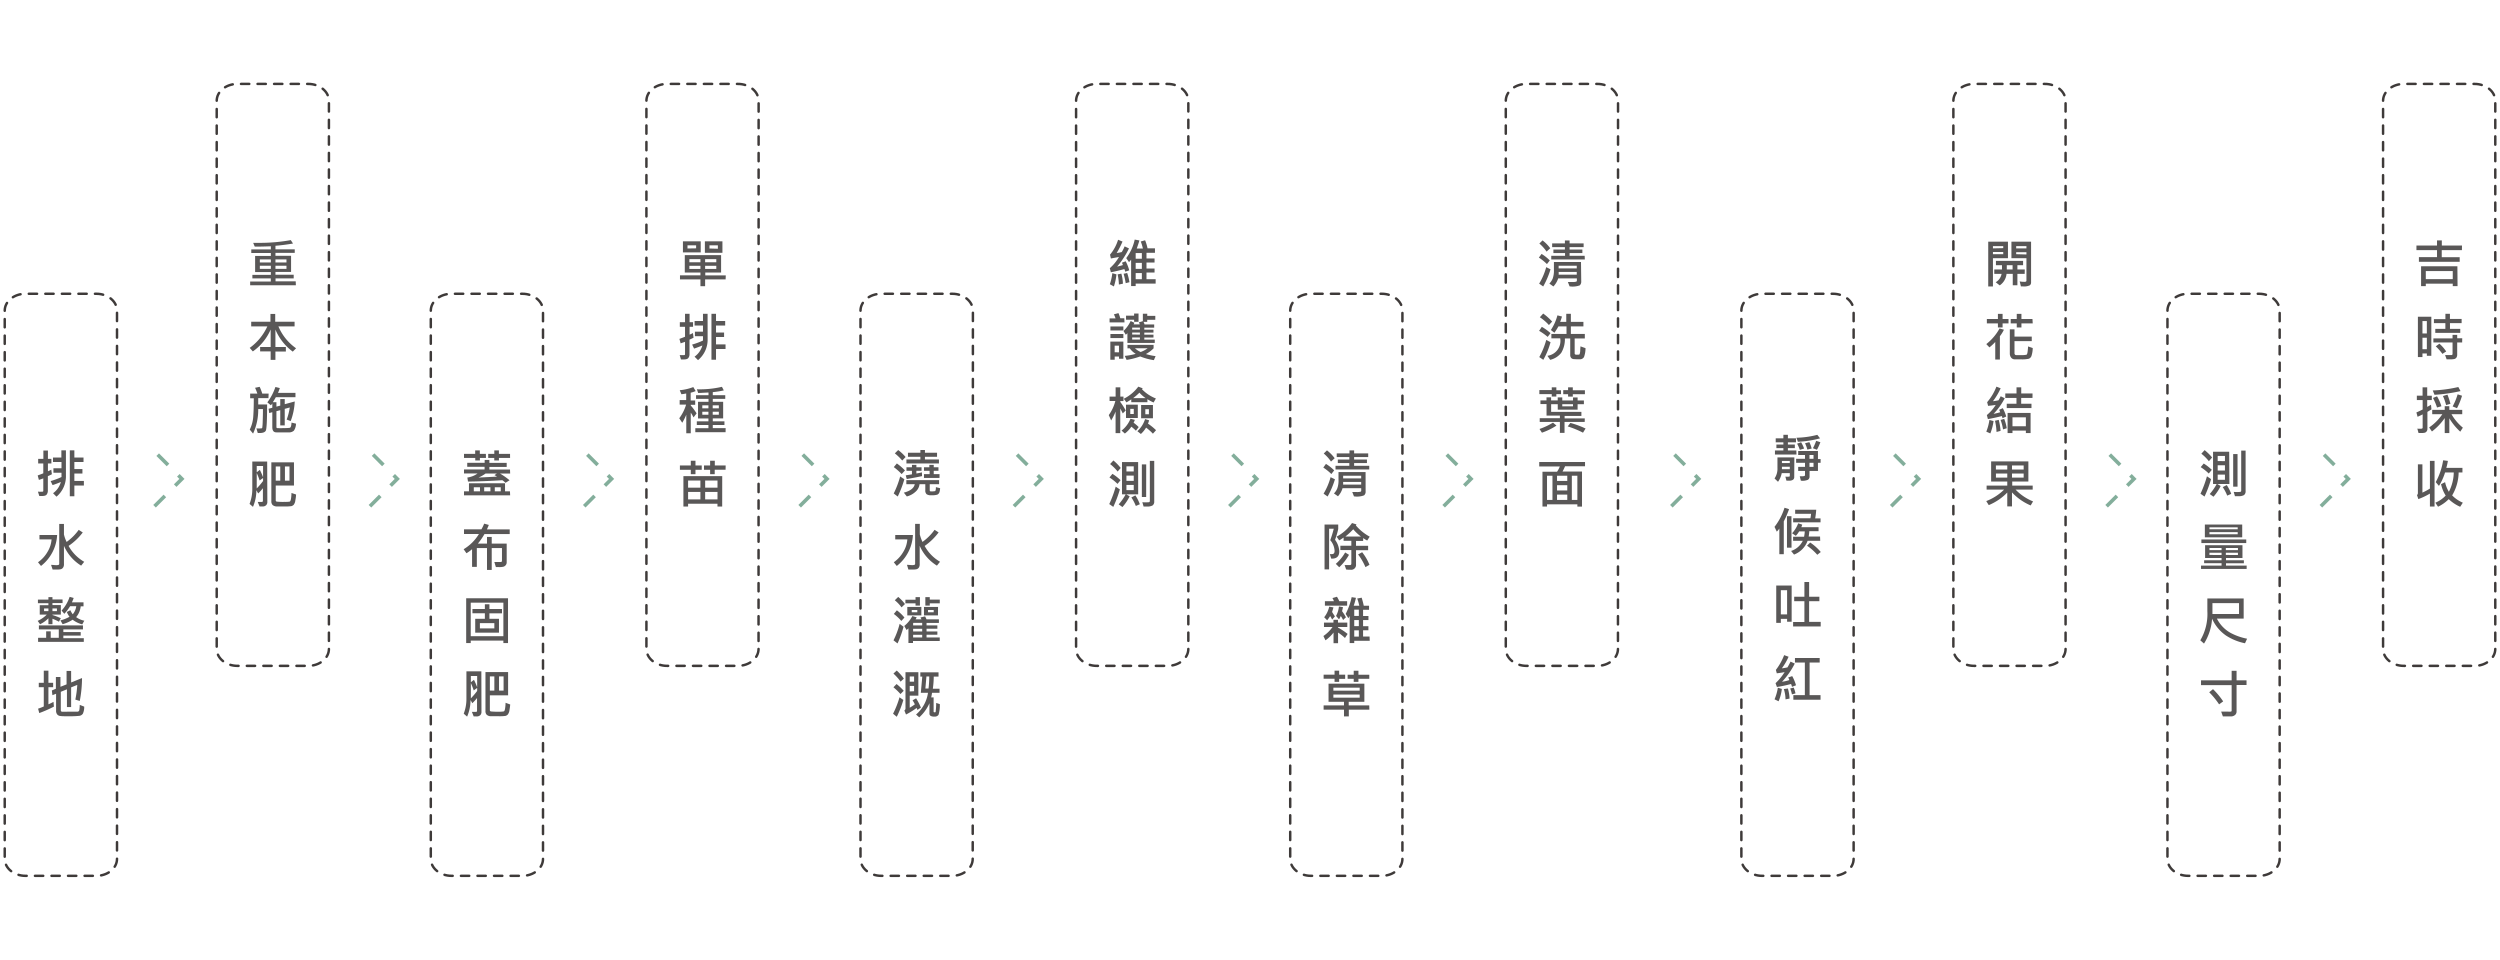 <svg xmlns="http://www.w3.org/2000/svg" viewBox="0 0 619.61 237.83"><g style="isolation:isolate"><g id="圖層_1" data-name="圖層 1"><path d="M459.41,212.87c0,2.32-2.3,4.2-5.13,4.2H436.72c-2.83,0-5.13-1.88-5.13-4.2V77c0-2.31,2.3-4.19,5.13-4.19h17.56c2.83,0,5.13,1.88,5.13,4.19Z" style="fill:none;stroke:#3e3a39;stroke-linecap:round;stroke-linejoin:round;stroke-width:0.614px;stroke-dasharray:2.05,2.05"/><path d="M444.69,118.21a.81.81,0,0,1-.3.69,1.62,1.62,0,0,1-.95.23l-.68,0-.27-1a5.36,5.36,0,0,0,.92,0,.19.19,0,0,0,.18-.21v-.66h-2a5.35,5.35,0,0,1-.92,2.15l-.86-.83a4.23,4.23,0,0,0,.72-2.62v-2.6h4.19Zm.56-5.56h-5.34v-1H442v-.58h-1.73v-.89H442v-.55H440.1v-1H442v-.86h1.12v.86h2v1h-2v.55h1.72v.89h-1.72v.58h2.09Zm-1.66,2.12v-.53h-1.95v.53Zm0,1.51v-.61h-1.95v.61Zm7.64-1.57h-.66v2h-2.08v1.36a.94.94,0,0,1-.39.83,3.32,3.32,0,0,1-1.77.23l-.27-1.09a4,4,0,0,0,.49,0,2.2,2.2,0,0,0,.64-.06.26.26,0,0,0,.17-.27v-1h-1.69v-1h1.69v-1h-2.2v-1h2.2v-.94h-1.69v-1h4.9v2h.66Zm-.14-6.07a25.38,25.38,0,0,1-5.49.85l-.37-1a22,22,0,0,0,5.18-.72Zm-3.95,2.53-1.07.32a8.36,8.36,0,0,0-.67-1.53l1-.35A10.39,10.39,0,0,1,447.14,111.17Zm1.88,0-1.08.26a8.74,8.74,0,0,0-.57-1.57l1.07-.28A7.63,7.63,0,0,1,449,111.14Zm.45,2.54v-.94h-1v.94Zm0,2v-1h-1v1Zm1.7-6.11a14,14,0,0,1-.85,1.87l-1-.38a11.22,11.22,0,0,0,.8-1.83Z" style="fill:#595757"/><path d="M443.41,126.2c-.27.72-.55,1.42-.85,2.1l-.46.92v8.13H441V131a7.74,7.74,0,0,1-.63.77l-.57-1.19a14.88,14.88,0,0,0,2.48-4.74Zm.61,9.53h-1.13v-7.8H444Zm7.11-1.7H448a5.72,5.72,0,0,1-3.36,3.42l-.73-.9a4.9,4.9,0,0,0,2.9-2.52h-2.4v-1h2.72a8.71,8.71,0,0,0,.17-1.32H445.9a5.36,5.36,0,0,1-.82,1.09l-.92-.63a7.59,7.59,0,0,0,1.51-2.47l1,.32a3.14,3.14,0,0,1-.23.64h4.28v1h-2.3c0,.32-.07.76-.15,1.32h2.82Zm.08-4.58h-6.79v-1h4.28a8,8,0,0,0,.16-1.11h-3.94v-1h5.22a18.7,18.7,0,0,1-.26,2.14h1.33Zm.06,7.36-.87.69a13.31,13.31,0,0,0-2.54-2.25l.78-.79A12.41,12.41,0,0,1,451.27,136.81Z" style="fill:#595757"/><path d="M444.05,154.1h-1.13v-.72h-1.55v1h-1.14v-9.26h3.82Zm-1.13-1.83v-6h-1.55v6Zm8.33,3h-6.84v-1.11h2.8V149h-2.53v-1.1h2.53v-3.66h1.17v3.66h2.54V149h-2.54v5.12h2.87Z" style="fill:#595757"/><path d="M441.62,170.75a10.72,10.72,0,0,1-.81,3.06l-1-.49a11.87,11.87,0,0,0,.82-2.88Zm3.51-.91-1,.39a3.28,3.28,0,0,0-.23-.71,29.52,29.52,0,0,1-3.5.74l-.34-.94a13.53,13.53,0,0,0,2.25-2.75c-.45.1-1.1.21-1.94.31l-.23-.85a14.37,14.37,0,0,0,2.05-3.66l1.1.4a14.51,14.51,0,0,1-1.67,2.87,13.42,13.42,0,0,0,1.39-.23,15.1,15.1,0,0,0,.76-1.43l1.05.48a18.51,18.51,0,0,1-3.16,4.51,9.44,9.44,0,0,0,1.82-.42,3.32,3.32,0,0,0-.29-.64l1-.34A10.79,10.79,0,0,1,445.13,169.84Zm-1.6,3.3-1,.19a8.75,8.75,0,0,0-.42-2.55l1-.14A9.8,9.8,0,0,1,443.53,173.14Zm1.46-1.28-.87.24a8.51,8.51,0,0,0-.43-1.46l.86-.23A6.63,6.63,0,0,1,445,171.86Zm6.22,1.56h-6.74v-1.13h2.85v-8.08h-2.45v-1.13H451v1.13H448.5v8.08h2.71Z" style="fill:#595757"/><path d="M511.94,160.84c0,2.31-2.29,4.19-5.13,4.19H489.26c-2.83,0-5.13-1.88-5.13-4.19V25c0-2.32,2.3-4.2,5.13-4.2h17.55c2.84,0,5.13,1.88,5.13,4.2Z" style="fill:none;stroke:#3e3a39;stroke-linecap:round;stroke-linejoin:round;stroke-width:0.614px;stroke-dasharray:2.05,2.05"/><path d="M497.66,64h-3.72V71h-1.17V59.89h4.89Zm-1.17-2.5V61h-2.55v.56Zm0,1.51v-.56h-2.55V63Zm5.32,4.86H500V70.7h-1.15V67.88h-1.54a3.92,3.92,0,0,1-1.69,2.85l-1-.78a3,3,0,0,0,1.46-2.07h-1.81V66.79h1.91V65.73h-1.5V64.65h6.73v1.08H500v1.06h1.83Zm-3-1.09V65.73h-1.44v1.06ZM503.39,70a.88.88,0,0,1-.31.71,3.29,3.29,0,0,1-1.74.27l-.47,0-.3-1.24a5.11,5.11,0,0,0,1.12.11.89.89,0,0,0,.45-.07.3.3,0,0,0,.1-.26V64h-3.72V59.89h4.87Zm-1.15-8.44V61H499.7v.56Zm0,1.51v-.56H499.7V63Z" style="fill:#595757"/><path d="M496.66,81.72a8.89,8.89,0,0,1-1,1.61v5.78h-1.15V84.76a14,14,0,0,1-1.44,1.34l-.78-.82a12.63,12.63,0,0,0,3.29-3.87Zm1.14-1.56h-1.47v1h-1.16v-1h-2.74v-1.1h2.74V77.79h1.16v1.27h1.47Zm6,6.1a6.81,6.81,0,0,1-.3,1.92,1.18,1.18,0,0,1-.66.73,7.5,7.5,0,0,1-1.94.15l-1.6,0a1.09,1.09,0,0,1-.86-.44,1.62,1.62,0,0,1-.32-1v-6h1.16v1.8h4.28v1.13h-4.28v3.08a.48.48,0,0,0,.1.23.36.36,0,0,0,.28.15c.12,0,.48,0,1.09,0a6.22,6.22,0,0,0,1.49-.09c.14-.06.24-.33.3-.83s.09-.9.11-1.23Zm0-6.1H501v1h-1.16v-1h-1.5v-1.1h1.5V77.79H501v1.27h2.73Z" style="fill:#595757"/><path d="M494.09,104.36a12.88,12.88,0,0,1-.8,3.06l-1-.44a12.33,12.33,0,0,0,.77-2.9Zm3.14-1.13-.93.42c0-.16-.09-.33-.16-.53q-1.67.43-3.45.75l-.26-1a10.4,10.4,0,0,0,2.2-2.52c-.65.11-1.28.18-1.89.24l-.24-.91a13.21,13.21,0,0,0,2.3-3.85l1.05.4a15.93,15.93,0,0,1-1.91,3.21,11.6,11.6,0,0,0,1.38-.23,10.19,10.19,0,0,0,.54-1l1,.49a15.9,15.9,0,0,1-2.77,3.87,15.48,15.48,0,0,0,1.65-.4,4.47,4.47,0,0,0-.27-.6l.91-.41A10.2,10.2,0,0,1,497.23,103.23Zm-1.4,3.56-1,.27a15.92,15.92,0,0,0-.38-2.78l.92-.22A14.88,14.88,0,0,1,495.83,106.79Zm1.53-.65-.92.28a11.55,11.55,0,0,0-.61-2.34l.9-.27A10.64,10.64,0,0,1,497.36,106.14Zm6.38-7.51h-2.8v1.43h2.55v1.07h-6.13v-1.07h2.41V98.63H497V97.52h2.78V96h1.17v1.51h2.8Zm-.47,8.71H502.1v-.61h-3.32v.61h-1.21v-5h5.7Zm-1.17-1.69v-2.22h-3.32v2.22Z" style="fill:#595757"/><path d="M503.88,124.27l-.59,1a13.63,13.63,0,0,1-4.63-3.23v3.46h-1.17v-3.43a13.57,13.57,0,0,1-4.59,3.12l-.62-1a12.82,12.82,0,0,0,4.42-2.84h-4.33v-1h5.12v-1h-4v-5h9.23v5h-4v1h5.07v1h-4.24A12.43,12.43,0,0,0,503.88,124.27Zm-6.39-7.9v-1h-2.82v1Zm0,2v-1h-2.81v1Zm4.06-2v-1h-2.89v1Zm0,2v-1h-2.89v1Z" style="fill:#595757"/><path d="M565,212.87c0,2.32-2.29,4.2-5.12,4.2H542.32c-2.83,0-5.13-1.88-5.13-4.2V77c0-2.31,2.3-4.19,5.13-4.19h17.56c2.83,0,5.12,1.88,5.12,4.19Z" style="fill:none;stroke:#3e3a39;stroke-linecap:round;stroke-linejoin:round;stroke-width:0.614px;stroke-dasharray:2.05,2.05"/><path d="M548,118.74a28.27,28.27,0,0,1-1.62,4.33l-1-.7a28.3,28.3,0,0,0,1.6-4.32Zm.17-2.28-.74.9a12,12,0,0,0-2-1.58l.75-.9A12.39,12.39,0,0,1,548.2,116.46Zm.07-3.06-.78.91a11,11,0,0,0-1.87-1.86l.81-.89A12.28,12.28,0,0,1,548.27,113.4Zm4.31,6.56h-3l.83.5a11.92,11.92,0,0,1-1.78,2.65l-.93-.67a12.42,12.42,0,0,0,1.72-2.48h-.9v-8h4Zm-1.11-5.67V113h-1.8v1.27Zm0,2.33v-1.31h-1.8v1.31Zm0,2.29v-1.29h-1.8v1.29ZM553,122.4l-1,.44a10.66,10.66,0,0,0-1.11-2.11l1-.51A10.73,10.73,0,0,1,553,122.4Zm1.56-1.79h-1.08v-8.07h1.08Zm2,1.1a1.16,1.16,0,0,1-.41,1,2.71,2.71,0,0,1-1.4.27l-.83,0-.31-1.07a8.73,8.73,0,0,0,1.65,0,.31.31,0,0,0,.21-.34v-9.89h1.09Z" style="fill:#595757"/><path d="M556.82,141H545.51v-.82h5.09v-.59h-4.32v-.73h4.32v-.56h-4.08v-3.17h9.26v3.17H551.7v.56h4.43v.75H551.7v.57h5.12Zm-.1-6.4H545.6v-.9h11.12Zm-1-1.42h-9.26V130h9.26Zm-1.12-2v-.48h-7v.48Zm0,1.23v-.53h-7v.53Zm-4,3.94v-.53h-3v.53Zm0,1.21V137h-3l0,.54Zm4.06-1.21v-.53h-3v.53Zm0,1.21V137h-3v.54Z" style="fill:#595757"/><path d="M556.93,158.3l-.52,1.13a13.65,13.65,0,0,1-4.7-1.91,10,10,0,0,1-3.46-4.19,13.19,13.19,0,0,1-2,6.18l-.92-.81a12.84,12.84,0,0,0,1.75-7.23v-3.15h9v5h-6.63a8.36,8.36,0,0,0,3.32,3.5A14.35,14.35,0,0,0,556.93,158.3Zm-2-6.12v-2.69h-6.59v2.69Z" style="fill:#595757"/><path d="M556.79,169.77h-2.47v6.57a1.1,1.1,0,0,1-.4.88,1.57,1.57,0,0,1-1.08.34c-.89,0-1.52,0-1.91,0l-.43-1.2c.68,0,1.21,0,1.59,0a4.33,4.33,0,0,0,.86,0,.26.26,0,0,0,.15-.27v-6.29h-7.59v-1.18h7.59v-2.36h1.22v2.36h2.47Zm-5.8,4.07-1,.73a19.92,19.92,0,0,0-2.45-3l.94-.77A18.26,18.26,0,0,1,551,173.84Z" style="fill:#595757"/><polyline points="468.72 125.47 475.51 118.69 467.97 111.15" style="fill:none;stroke:#83ae9b;stroke-miterlimit:10;stroke-width:0.904px;stroke-dasharray:3.618;mix-blend-mode:multiply"/><path d="M618.44,160.84c0,2.31-2.3,4.19-5.13,4.19H595.76c-2.84,0-5.13-1.88-5.13-4.19V25c0-2.32,2.29-4.2,5.13-4.2h17.55c2.83,0,5.13,1.88,5.13,4.2Z" style="fill:none;stroke:#3e3a39;stroke-linecap:round;stroke-linejoin:round;stroke-width:0.614px;stroke-dasharray:2.05,2.05"/><path d="M610.17,62h-5v1.75h4.45v1.13H599.51V63.73H604V62H598.9V60.85H604V59.58h1.19v1.27h5Zm-1.08,8.91H607.9v-.61h-6.68v.61h-1.17V66h9Zm-1.19-1.72v-2h-6.68v2Z" style="fill:#595757"/><path d="M602.59,88.19h-1.11V87.6h-1.09v.9h-1.13v-10h3.33Zm-1.11-5.54V79.57h-1.09v3.08Zm0,3.89V83.7h-1.09v2.84Zm8.75-1.67H609v3a1.34,1.34,0,0,1-.19.75.91.91,0,0,1-.48.35,4.74,4.74,0,0,1-1.15.09l-.8,0L606,88c.6,0,1.12,0,1.57,0,.19,0,.28-.11.28-.32V84.87h-4.75v-1h4.75V83H609v.84h1.25Zm-.13-4.78h-2.89V81.5h2.55v1h-6.19v-1h2.5V80.09h-2.84v-1h2.85V77.78h1.12v1.27h2.9Zm-3.81,7-.95.62a12.79,12.79,0,0,0-1.65-1.87l.9-.66A9.45,9.45,0,0,1,606.29,87.13Z" style="fill:#595757"/><path d="M602.71,99.16h-1.14v1.68a9.25,9.25,0,0,0,.94-.54l.11,1.17c-.18.11-.53.32-1,.61v4.15a1.06,1.06,0,0,1-.19.68.94.94,0,0,1-.44.33,4,4,0,0,1-1,.08l-.57,0-.3-1.09a4.85,4.85,0,0,0,1.15,0,.29.29,0,0,0,.17-.28v-3.25q-.39.21-1.26.6l-.29-1.08c.49-.21,1-.45,1.55-.73V99.16H599V98.07h1.42V96h1.15v2.08h1.14Zm7.7,6.83-.65,1a14.47,14.47,0,0,1-2.71-3.32v3.66h-1.14v-3.72a14.35,14.35,0,0,1-3.17,3.33l-.69-1a12.35,12.35,0,0,0,3.27-3.28h-2.51v-1.08h3.1v-.9h1.14v.9h3.2v1.08h-2.66A12.07,12.07,0,0,0,610.41,106Zm-.58-9.06a40.07,40.07,0,0,1-6.45.92l-.44-1.08a32.92,32.92,0,0,0,6.34-.85Zm-4.74,3.76L604,101a14.1,14.1,0,0,0-1-2.37l1-.41A11,11,0,0,1,605.09,100.69Zm2.24-.61-1.08.31a13.17,13.17,0,0,0-.78-2.24l1.12-.34A19,19,0,0,1,607.33,100.08Zm2.87-2a17.09,17.09,0,0,1-1.25,3.09l-1.08-.44a15.13,15.13,0,0,0,1.24-3Z" style="fill:#595757"/><path d="M603.39,125.54h-1.15v-3.21a17.23,17.23,0,0,1-2.87,1.37l-.33-1a.65.65,0,0,0,.22-.47v-7.14h1.12v7a14.76,14.76,0,0,0,1.86-1v-6.87h1.15Zm7-.94-.65,1a9.79,9.79,0,0,1-2.84-1.89,9.38,9.38,0,0,1-2.65,1.88l-.66-1a7.44,7.44,0,0,0,2.56-1.77A8.56,8.56,0,0,1,605,120l1-.5a7.35,7.35,0,0,0,.94,2.38,10.75,10.75,0,0,0,1.21-4.79H606a14.3,14.3,0,0,1-1.52,3.34l-.8-.94a16.54,16.54,0,0,0,1.84-5.41l1.17.15a11.78,11.78,0,0,1-.39,1.73h4v1.13h-.94a11.42,11.42,0,0,1-1.61,5.69A8.07,8.07,0,0,0,610.43,124.6Z" style="fill:#595757"/><polyline points="575.22 125.47 582.01 118.69 574.47 111.15" style="fill:none;stroke:#83ae9b;stroke-miterlimit:10;stroke-width:0.904px;stroke-dasharray:3.618;mix-blend-mode:multiply"/><polyline points="522.11 125.47 528.9 118.69 521.36 111.15" style="fill:none;stroke:#83ae9b;stroke-miterlimit:10;stroke-width:0.904px;stroke-dasharray:3.618;mix-blend-mode:multiply"/><path d="M29,212.87c0,2.32-2.29,4.2-5.12,4.2H6.3c-2.83,0-5.13-1.88-5.13-4.2V77c0-2.31,2.3-4.19,5.13-4.19H23.86C26.69,72.8,29,74.68,29,77Z" style="fill:none;stroke:#3e3a39;stroke-linecap:round;stroke-linejoin:round;stroke-width:0.614px;stroke-dasharray:2.05,2.05"/><path d="M12.86,117.54c-.35.18-.68.34-1,.47v3.63a1.62,1.62,0,0,1-.26.88c-.17.28-.57.41-1.19.41-.19,0-.41,0-.67,0l-.34-1.08a8.09,8.09,0,0,0,1.2,0c.09,0,.13-.12.13-.28v-3l-1.09.37-.3-1.1c.67-.25,1.13-.42,1.39-.53v-2.45H9.46v-1.13h1.29v-2.07h1.13v2.07h.86v1.13h-.86v1.94a7.55,7.55,0,0,0,.83-.39Zm3.48.29A6.58,6.58,0,0,1,14,123.1l-.85-.86a5,5,0,0,0,1.93-2.79,20.73,20.73,0,0,1-2.05.78l-.48-1a17.39,17.39,0,0,0,2.69-1v-1.06h-2v-1.12h2v-1.54H13.13V113.4h2.08v-1.79h1.13Zm4.45,2.5H18.43V123H17.3V111.61h1.13v1.79H20.7v1.11H18.43v1.75h2v1.1h-2v1.83h2.36Z" style="fill:#595757"/><path d="M14.16,132.6a10.39,10.39,0,0,1-4,7.67l-.74-.92a8,8,0,0,0,2.36-2.58,6.86,6.86,0,0,0,1-3.08h-3V132.6Zm6.71,6.64-.76.95a10.86,10.86,0,0,1-4.26-4.91v4.54a1.4,1.4,0,0,1-.22.86,1,1,0,0,1-.53.39,4.14,4.14,0,0,1-1,.09l-1.06,0L12.66,140c.5,0,.9.07,1.19.07a1.81,1.81,0,0,0,.69-.08.3.3,0,0,0,.14-.3v-9.84h1.17v2.62a9,9,0,0,0,.66,1.85,13.16,13.16,0,0,0,3-3l1,.65A14.8,14.8,0,0,1,17,135.3,10.23,10.23,0,0,0,20.87,139.24Z" style="fill:#595757"/><path d="M15.51,149.47H13v.5h2.08v2.36H13v.1a16.32,16.32,0,0,1,2.07.79l-.46.87a13.67,13.67,0,0,0-1.61-.74v1.35H12v-1.46a7.52,7.52,0,0,1-2.08,1.48l-.58-.84a7.61,7.61,0,0,0,2.25-1.55H9.85V150H12v-.5H9.4v-.9H12V148h1v.57h2.5Zm5.26,9.61H9.44v-1h2v-1.61h1.13v1.61h2V156H9.64V155H20.56V156H15.7v.65H20v.88H15.7v.65h5.07ZM12,151.47v-.66H10.92v.66Zm2.11,0v-.66H13v.66Zm6.79,2.36-.52.92A6.62,6.62,0,0,1,18,153.59a8.76,8.76,0,0,1-2.48,1.11l-.54-.94a8.83,8.83,0,0,0,2.25-.9,4.69,4.69,0,0,1-.67-1.18l.88-.44a4.71,4.71,0,0,0,.59,1,3.8,3.8,0,0,0,.87-2H17.38a11.84,11.84,0,0,1-1.44,1.89l-.68-.8a9.51,9.51,0,0,0,2-3.41l1,.28a8.43,8.43,0,0,1-.44,1.08H20.7v1H20a4.85,4.85,0,0,1-1.13,2.67A5.16,5.16,0,0,0,20.87,153.83Z" style="fill:#595757"/><path d="M13.36,175.13a30,30,0,0,1-3.63,1.6l-.29-1.09a13.18,13.18,0,0,0,1.41-.55v-4.78H9.61v-1.09h1.24v-3H12v3h1.17v1.09H12v4.25a12.17,12.17,0,0,0,1.26-.61Zm7.51,0a3.94,3.94,0,0,1-.33,1.75,1.27,1.27,0,0,1-1,.55,24,24,0,0,1-2.54.09c-1,0-1.61,0-2-.06a1.15,1.15,0,0,1-.81-.38,1.44,1.44,0,0,1-.29-1v-4.14l-.91.36-.14-1.17,1-.43v-2.91h1.13v2.43l1.52-.6v-3.34h1.13v2.87l2.7-1.1a30.86,30.86,0,0,1-.56,5.68l-1.1-.34a24.32,24.32,0,0,0,.48-3.64l-1.52.61v4.88H16.59v-4.4l-1.52.62v4.52c0,.25.09.38.28.41s.78,0,1.78,0,1.69,0,2,0a.5.5,0,0,0,.54-.45,8.7,8.7,0,0,0,.09-1.24Z" style="fill:#595757"/><path d="M81.52,160.84c0,2.31-2.3,4.19-5.13,4.19H58.84c-2.84,0-5.13-1.88-5.13-4.19V25c0-2.32,2.29-4.2,5.13-4.2H76.39c2.83,0,5.13,1.88,5.13,4.2Z" style="fill:none;stroke:#3e3a39;stroke-linecap:round;stroke-linejoin:round;stroke-width:0.614px;stroke-dasharray:2.05,2.05"/><path d="M73.33,70.7H62v-.93h5.12V69H62.55v-.88h4.58v-.69h-3.9v-4h3.9v-.73H62.28v-.88h4.85v-.78c-1.93.07-3.26.1-4,.07l-.38-.92,1.56,0a42.93,42.93,0,0,0,7.76-.68l.55.85c-1.69.28-3.14.46-4.35.55v.88h4.78v.88H68.27v.73h3.87v4H68.27v.69h4.52V69h-4.5v.73h5Zm-6.2-5.65v-.76H64.4v.76Zm0,1.58v-.77H64.4v.77ZM71,65.05v-.76H68.27v.76Zm0,1.58v-.77H68.27v.77Z" style="fill:#595757"/><path d="M73.38,86.32l-.82.83a13.15,13.15,0,0,1-4.3-5.46V86h2.59v1.13H68.26v2.06H67.08V87.09H64.47V86h2.61V81.67a12.78,12.78,0,0,1-4.42,5.43l-.77-.88a13.42,13.42,0,0,0,4.37-5.33h-4V79.74h4.77V77.81h1.18v1.93h4.8v1.15H69A12.6,12.6,0,0,0,73.38,86.32Z" style="fill:#595757"/><path d="M66.53,98.67H64c0,.55,0,1.08,0,1.58h2.2q0,5.81-.32,6.48c-.24.46-.89.65-2,.58l-.33-1.14a7.62,7.62,0,0,0,1.18,0A.26.26,0,0,0,65,106a13.72,13.72,0,0,0,.11-1.61q.06-1.5.06-3H64a14,14,0,0,1-1.28,6.08l-.82-1a8.39,8.39,0,0,0,.87-3.29c.09-1.22.13-2.71.13-4.48H62V97.56h1.79a14.53,14.53,0,0,0-.57-1.45l1.14-.24A13,13,0,0,1,65,97.56h1.58ZM73.36,105a3.13,3.13,0,0,1-.52,1.73,1.78,1.78,0,0,1-1.35.43h-3c-.69,0-1-.46-1-1.3v-3.7l-.77.22-.15-1.07.92-.25V100a3.94,3.94,0,0,1-.36.45l-.87-.73a13.67,13.67,0,0,0,2-3.81l1.09.27a10.22,10.22,0,0,1-.45,1.19h4.33v1.08H68.36a14.12,14.12,0,0,1-.75,1.24h.9v1.09l.95-.25V98.9h1.11v1.28l2.48-.68a15.82,15.82,0,0,1-1,4.86l-1-.37a14.5,14.5,0,0,0,.77-3l-1.25.34v4.11H69.46v-3.78l-.95.25v3.93a.25.25,0,0,0,.18.26,13.45,13.45,0,0,0,1.62,0,9.8,9.8,0,0,0,1.51-.07c.25-.05.39-.48.43-1.29Z" style="fill:#595757"/><path d="M66.26,124.49a1.12,1.12,0,0,1-.27.69,1.2,1.2,0,0,1-1,.34q-.33,0-.66,0l-.45-1.12,1,0c.18,0,.28-.1.28-.3V121a12.59,12.59,0,0,1-1.17,1.3l-.45-.8a10.38,10.38,0,0,1-.84,4.12l-.85-.73a10.21,10.21,0,0,0,.68-3.85v-6.65h3.69Zm-1.06-6.2V115.5H63.63v1.55l.77-.6A18.2,18.2,0,0,1,65.2,118.29Zm0,.92v-.74l-.85.61a15.21,15.21,0,0,0-.72-1.83v3.81A20.28,20.28,0,0,0,65.2,119.21Zm8.18,3.35A9.11,9.11,0,0,1,73.2,124a2.12,2.12,0,0,1-.42,1.12,1.36,1.36,0,0,1-.55.32,10.54,10.54,0,0,1-1.76.08c-.68,0-1.28,0-1.81,0a1.58,1.58,0,0,1-1.1-.36,1.29,1.29,0,0,1-.31-.92v-9.66h5.61v5.76H68.34V124a.3.3,0,0,0,.24.32,13.67,13.67,0,0,0,1.88.07,7.64,7.64,0,0,0,1.29-.06c.16,0,.27-.24.35-.6a9.93,9.93,0,0,0,.14-1.55Zm-3.92-3.43v-3.52H68.34v3.52Zm2.29,0v-3.52H70.62v3.52Z" style="fill:#595757"/><path d="M134.58,212.87c0,2.32-2.29,4.2-5.13,4.2H111.9c-2.83,0-5.13-1.88-5.13-4.2V77c0-2.31,2.3-4.19,5.13-4.19h17.55c2.84,0,5.13,1.88,5.13,4.19Z" style="fill:none;stroke:#3e3a39;stroke-linecap:round;stroke-linejoin:round;stroke-width:0.614px;stroke-dasharray:2.05,2.05"/><path d="M120.44,113.49h-1.5v.64h-1.15v-.64H115v-1h2.77v-.86h1.15v.86h1.5Zm6,3.87h-2.52a16.93,16.93,0,0,1,2.37,1.67l-1,.63a5,5,0,0,0-.78-.64q-5,.3-8.52.33l-.16-1a5.45,5.45,0,0,0,2.52-1H115v-1h5.1v-.65H115.8v-1h4.32V114h1.17v.72h4.29v1h-4.29v.65h5.11Zm0,5.41H115v-1h1.23v-2h8.94v2h1.22Zm-7.48-1v-1h-1.53v1Zm4.21-3.64a3.74,3.74,0,0,0-.63-.37l.61-.4h-2.8a9.06,9.06,0,0,1-1.75,1Zm-1.62,3.64v-1H120v1Zm4.87-8.28h-2.76v.64H122.5v-.64H121v-1h1.51v-.86h1.14v.86h2.76Zm-2.31,8.28v-1h-1.48v1Z" style="fill:#595757"/><path d="M126.33,132.37h-6.26a17,17,0,0,1-1.63,2.36h2.26v-1.65h1.17v1.65h3.71v4.59a1.09,1.09,0,0,1-.24.75,1.11,1.11,0,0,1-.56.38,4.2,4.2,0,0,1-1.14.1l-.74,0-.38-1.26c.45,0,1,0,1.55,0,.23,0,.34-.1.34-.3v-3.16h-2.54v5.42H120.7v-5.42h-2.52v4.67H117v-4.38a11.27,11.27,0,0,1-1.39,1l-.7-1a11.07,11.07,0,0,0,3.79-3.77H115v-1.15h4.31a10,10,0,0,0,.69-1.42l1.15.32c-.15.38-.3.75-.47,1.1h5.65Z" style="fill:#595757"/><path d="M125.91,159.38h-1.15v-.61h-8.09v.61h-1.13V148.27h10.37Zm-1.15-1.71v-8.3h-8.09v8.3Zm-.34-5.66H121.3v1.36h2.37v3.44h-5.89v-3.44h2.39V152h-3.08v-1.07h3.08v-1.16h1.13v1.16h3.12Zm-1.9,3.73v-1.3h-3.58v1.3Z" style="fill:#595757"/><path d="M119.33,176.53a1.12,1.12,0,0,1-.27.69,1.25,1.25,0,0,1-1,.34q-.33,0-.66,0l-.44-1.12,1,0c.18,0,.27-.1.27-.29V173a12.52,12.52,0,0,1-1.17,1.29l-.44-.79a10.45,10.45,0,0,1-.85,4.11l-.84-.73a10.16,10.16,0,0,0,.67-3.84v-6.65h3.7Zm-1.07-6.2v-2.79H116.7v1.55l.77-.6A17.25,17.25,0,0,1,118.26,170.33Zm0,.92v-.75l-.85.62a17.2,17.2,0,0,0-.71-1.83v3.8A18.58,18.58,0,0,0,118.26,171.25Zm8.19,3.35a12.94,12.94,0,0,1-.18,1.39,2.19,2.19,0,0,1-.43,1.12,1.4,1.4,0,0,1-.54.32,10.79,10.79,0,0,1-1.77.08c-.67,0-1.28,0-1.8,0a1.54,1.54,0,0,1-1.1-.36,1.25,1.25,0,0,1-.31-.92v-9.66h5.61v5.76h-4.52V176a.31.31,0,0,0,.23.32,13.67,13.67,0,0,0,1.88.07,6.42,6.42,0,0,0,1.3-.07c.15,0,.27-.23.34-.59a9.93,9.93,0,0,0,.14-1.55Zm-3.93-3.43v-3.52h-1.11v3.52Zm2.29,0v-3.52h-1.13v3.52Z" style="fill:#595757"/><polyline points="38.3 125.47 45.09 118.69 37.55 111.15" style="fill:none;stroke:#83ae9b;stroke-miterlimit:10;stroke-width:0.904px;stroke-dasharray:3.618;mix-blend-mode:multiply"/><path d="M188,160.84c0,2.31-2.3,4.19-5.13,4.19H165.33c-2.83,0-5.12-1.88-5.12-4.19V25c0-2.32,2.29-4.2,5.12-4.2h17.56c2.83,0,5.13,1.88,5.13,4.2Z" style="fill:none;stroke:#3e3a39;stroke-linecap:round;stroke-linejoin:round;stroke-width:0.614px;stroke-dasharray:2.05,2.05"/><path d="M179.84,69.24h-5.08v1.69H173.6V69.24h-5.07v-1h5.07v-.7h-3.88V63.23h9v4.32h-3.92v.7h5.08Zm-6.17-6.69h-4.41V59.82h4.41Zm-1.14-1V60.8h-2.14v.79ZM173.6,65v-.77h-2.74V65Zm0,1.65v-.77h-2.74v.77Zm5.45-4H174.7V59.82h4.35ZM177.53,65v-.77h-2.77V65Zm0,1.65v-.77h-2.77v.77Zm.39-5V60.8h-2.08v.79Z" style="fill:#595757"/><path d="M171.89,83.7a10.69,10.69,0,0,1-1,.47v3.64a1.53,1.53,0,0,1-.26.87c-.17.28-.57.41-1.19.41-.19,0-.41,0-.67,0L168.46,88a7.27,7.27,0,0,0,1.19,0c.09,0,.13-.12.13-.28v-3l-1.09.38-.3-1.11c.67-.24,1.13-.42,1.39-.53V81h-1.29V79.85h1.29V77.78h1.13v2.07h.86V81h-.86v1.93a5.09,5.09,0,0,0,.83-.39Zm3.49.29A6.57,6.57,0,0,1,173,89.26l-.86-.86a5.06,5.06,0,0,0,1.94-2.78c-.66.28-1.34.54-2.06.78l-.48-1a17.3,17.3,0,0,0,2.69-1V83.33h-2V82.21h2V80.68h-2.08V79.56h2.08V77.78h1.14Zm4.44,2.5h-2.36v2.66h-1.13V77.78h1.13v1.78h2.27v1.12h-2.27v1.74h2v1.11h-2v1.82h2.36Z" style="fill:#595757"/><path d="M172.65,102.45l-.76,1a9.62,9.62,0,0,0-.69-1.18v5.12h-1.11v-4.61a13.81,13.81,0,0,1-1,2l-.74-1.12a10.75,10.75,0,0,0,1.7-3.39h-1.6V99.16h1.62V97.52a10.83,10.83,0,0,1-1.19.19l-.41-1a12.24,12.24,0,0,0,3.36-.78l.59,1a8.36,8.36,0,0,1-1.24.4v1.92h1.12v1.07H171.2v.2C171.68,101,172.16,101.71,172.65,102.45Zm7.18,4.67h-7.5v-1h3.25v-.78H172.7v-.91h2.88v-.72H173V99.58h2.6v-.73h-3.09v-.91h3.09v-.65c-.7,0-1.55.09-2.56.11l-.32-.92a24,24,0,0,0,6.21-.61l.46.89a23.76,23.76,0,0,1-2.73.43v.75h3.09v.91h-3.09v.73h2.57v4.12h-2.57v.72h2.89v.91h-2.89v.78h3.19Zm-4.25-5.91v-.75h-1.52v.75Zm0,1.58v-.74h-1.52v.74Zm2.58-1.58v-.75h-1.52v.75Zm0,1.58v-.74h-1.52v.74Z" style="fill:#595757"/><path d="M173.92,116.43h-1.55v1.1h-1.16v-1.1h-2.7v-1.07h2.7v-1.17h1.16v1.17h1.55Zm5.07,9.11h-1.17v-.69h-7.28v.69h-1.16V118H179Zm-5.4-4.67V119.1h-3.05v1.77Zm0,2.9v-1.84h-3.05v1.84Zm6.24-7.34h-2.69v1.1H176v-1.1h-1.52v-1.07H176v-1.17h1.16v1.17h2.69Zm-2,4.44V119.1h-3.06v1.77Zm0,2.9v-1.84h-3.06v1.84Z" style="fill:#595757"/><polyline points="144.8 125.47 151.58 118.69 144.05 111.15" style="fill:none;stroke:#83ae9b;stroke-miterlimit:10;stroke-width:0.904px;stroke-dasharray:3.618;mix-blend-mode:multiply"/><polyline points="91.69 125.47 98.47 118.69 90.94 111.15" style="fill:none;stroke:#83ae9b;stroke-miterlimit:10;stroke-width:0.904px;stroke-dasharray:3.618;mix-blend-mode:multiply"/><path d="M241.08,212.87c0,2.32-2.29,4.2-5.13,4.2H218.4c-2.83,0-5.13-1.88-5.13-4.2V77c0-2.31,2.3-4.19,5.13-4.19H236c2.84,0,5.13,1.88,5.13,4.19Z" style="fill:none;stroke:#3e3a39;stroke-linecap:round;stroke-linejoin:round;stroke-width:0.614px;stroke-dasharray:2.05,2.05"/><path d="M224.14,118.78a27.57,27.57,0,0,1-1.64,4.28l-1-.76a22.8,22.8,0,0,0,1.6-4.21Zm.15-2.18-.82.9a14.35,14.35,0,0,0-1.95-1.73l.76-.91A13.89,13.89,0,0,1,224.29,116.6Zm.16-3.33-.84.87a13.53,13.53,0,0,0-1.83-1.78l.83-.82A11,11,0,0,1,224.45,113.27ZM233,121a3.5,3.5,0,0,1-.17,1,1,1,0,0,1-.53.6,4.92,4.92,0,0,1-1.52.15,1.84,1.84,0,0,1-1.12-.26,1.23,1.23,0,0,1-.33-1V120h-1.43a2.86,2.86,0,0,1-1,1.88,4.94,4.94,0,0,1-2.15,1.16l-.74-.94c1.61-.42,2.51-1.12,2.71-2.1h-2.09v-1h8.12v1h-2.32v1.5c0,.19.09.29.28.29a5,5,0,0,0,1-.06c.16,0,.25-.39.25-1Zm-4.48-3c-.88.2-2.15.44-3.79.73l-.25-.92,1.54-.25v-.87h-1.36v-.88h1.36v-.6h1.1v.6h1.28v.88h-1.28v.66c.5-.08,1-.18,1.37-.28Zm4.19-3.13h-8.06v-1h3.46v-.66h-3.08v-1h3.08v-.68h1.13v.68h3v1h-3v.66h3.47Zm.14,3.58H229v-.94h1.4v-.82H229v-.88h1.33v-.6h1.09v.6h1.17v.88h-1.17v.82h1.44Z" style="fill:#595757"/><path d="M226.26,132.6a10.39,10.39,0,0,1-4,7.67l-.74-.92a8.13,8.13,0,0,0,2.36-2.58,6.86,6.86,0,0,0,1-3.08h-3V132.6Zm6.71,6.64-.76.95a10.94,10.94,0,0,1-4.27-4.91v4.54a1.48,1.48,0,0,1-.21.86,1.07,1.07,0,0,1-.53.39,4.19,4.19,0,0,1-1,.09l-1.06,0-.35-1.17c.5,0,.89.07,1.19.07a1.81,1.81,0,0,0,.69-.08.3.3,0,0,0,.14-.3v-9.84h1.16v2.62a10.38,10.38,0,0,0,.66,1.85,13,13,0,0,0,3-3l1,.65a15,15,0,0,1-3.46,3.35A10.16,10.16,0,0,0,233,139.24Z" style="fill:#595757"/><path d="M223.94,155.34a25.9,25.9,0,0,1-1.49,4.13l-1-.77a20.18,20.18,0,0,0,1.52-4.08Zm.22-2.28-.77.84a11.26,11.26,0,0,0-1.86-1.74l.75-.9A10.1,10.1,0,0,1,224.16,153.06Zm.13-3.35-.85.82a9.19,9.19,0,0,0-1.67-1.76l.85-.83A11.05,11.05,0,0,1,224.29,149.71Zm8.62,9.16h-6.63v.49h-1.13v-3.63a3.63,3.63,0,0,1-.47.41l-.56-1a7.91,7.91,0,0,0,2-2.45l1.08.31a5.14,5.14,0,0,1-.28.5h1.46c-.14-.27-.23-.42-.25-.46l1.15-.28c.15.28.26.53.35.74h3.07v.89h-3.06V155h2.68v.83h-2.68v.67h2.68v.82h-2.68V158h3.27ZM228,150.1h-1.09v-.56h-2.51v-.9h2.51V148H228Zm.35,2.43h-3.48v-2.11h3.48Zm-1-.78v-.56h-1.38v.56Zm1.21,3.26v-.64h-2.17l-.08.12V155Zm0,1.5v-.67h-2.25v.67Zm0,1.49v-.67h-2.25V158Zm3.91-5.47H229v-2.11h3.49Zm.45-3h-2.48v.56h-1.1V148h1.1v.61h2.48Zm-1.51,2.21v-.56H230v.56Z" style="fill:#595757"/><path d="M223.89,173.48a24.82,24.82,0,0,1-1.63,4.17l-.92-.76a22.55,22.55,0,0,0,1.6-4.07Zm.15-5.31-.83.77a12.68,12.68,0,0,0-1.78-2l.82-.75A11.86,11.86,0,0,1,224,168.17Zm-.09,3.06-.77.79a14.55,14.55,0,0,0-1.75-1.68l.78-.81A14.06,14.06,0,0,1,224,171.23Zm4.29,4.15-.88.58c0-.13-.1-.3-.18-.5a19,19,0,0,1-2.63,1.63l-.41-1a.68.68,0,0,0,.28-.43v-9.06h3.19v5.81h-2.14v3c.42-.25.84-.53,1.27-.84a7,7,0,0,0-.57-1l.88-.49A13.78,13.78,0,0,1,228.24,175.38Zm-1.69-6.44v-1.29h-1.08v1.29Zm0,2.38V170h-1.08v1.37Zm6.38,3.19a8.16,8.16,0,0,1-.32,2.65,1.09,1.09,0,0,1-1,.44,1.72,1.72,0,0,1-1-.2.67.67,0,0,1-.25-.59v-2.52a10.3,10.3,0,0,1-2.53,3.5l-.79-.7A8.74,8.74,0,0,0,230,171.7h-1.78l.36-4h-.48v-1.06h4.51v1.06h-1.19c0,1.21-.12,2.21-.22,3h1.66v1H231a11.54,11.54,0,0,1-.21,1.15h.6v3.51q0,.18.24.18c.15,0,.24,0,.27-.14a19.65,19.65,0,0,0,.13-2.18Zm-2.62-6.86h-.7l-.26,3h.78A25.54,25.54,0,0,0,230.31,167.65Z" style="fill:#595757"/><path d="M294.52,160.84c0,2.31-2.3,4.19-5.13,4.19H271.83c-2.83,0-5.13-1.88-5.13-4.19V25c0-2.32,2.3-4.2,5.13-4.2h17.56c2.83,0,5.13,1.88,5.13,4.2Z" style="fill:none;stroke:#3e3a39;stroke-linecap:round;stroke-linejoin:round;stroke-width:0.614px;stroke-dasharray:2.05,2.05"/><path d="M276.71,68a14.29,14.29,0,0,1-.64,3l-1-.56a12.51,12.51,0,0,0,.61-2.73Zm3.17-1-1,.34a4.13,4.13,0,0,0-.21-.65c-1.49.4-2.6.66-3.35.78l-.26-1a10.93,10.93,0,0,0,2.27-2.78l-2,.37-.22-.94a10.53,10.53,0,0,0,2-3.7l1.1.45a22.37,22.37,0,0,1-1.45,2.84,11.62,11.62,0,0,0,1.26-.24,9.11,9.11,0,0,0,.71-1.41l1.08.51a20.82,20.82,0,0,1-2.94,4.5,11.17,11.17,0,0,0,1.44-.38l-.24-.58.92-.36A10.33,10.33,0,0,1,279.88,67Zm-1.57,3.31-1,.21A13.82,13.82,0,0,0,277,68l.92-.18A10.44,10.44,0,0,1,278.31,70.32Zm1.63-.37-.94.24a19.38,19.38,0,0,0-.52-2.33l.89-.19A14.54,14.54,0,0,1,279.94,70Zm6.48.35h-4.95v.61h-1.13V64.36a6.82,6.82,0,0,1-.52.61l-.69-1a11.56,11.56,0,0,0,2.1-4.59l1.16.21c-.12.46-.34,1.12-.65,2h1.52a12.57,12.57,0,0,0-.53-1.74l1.08-.3a11.73,11.73,0,0,1,.6,2h1.84v1.1h-2.1v1.41h2v1h-2v1.49h2v1h-2V69.2h2.27ZM283,64.13V62.72h-1.53v1.41Zm0,2.51V65.15h-1.53v1.49Zm0,2.56V67.67h-1.53V69.2Z" style="fill:#595757"/><path d="M278.7,79.91H275v-1h1.48a6.11,6.11,0,0,0-.41-1l1.13-.31a7.44,7.44,0,0,1,.45,1.28h1Zm-.28,9h-1.08v-.54h-1.07v.79h-1.08V84.66h3.23Zm0-7h-3.21v-1h3.21Zm0,1.87h-3.21v-1h3.21Zm-1.09,3.54V85.67h-1.07v1.64Zm9-8.06h-2v.52h-.93a2,2,0,0,1,.26.63h2.4v.8h-2.45v.49h2.27v.74h-2.27v.5h2.27v.72h-2.27v.51h2.59V85h-6.78V82.57a2.89,2.89,0,0,1-.4.39l-.57-.92a8.6,8.6,0,0,0,1.78-2.48l.91.44c-.05.13-.11.26-.18.4h1.53a1.77,1.77,0,0,0-.24-.5l1-.3V77.75h1.09v.53h2Zm.08,9-.43,1a14.76,14.76,0,0,1-3.39-.92,17.48,17.48,0,0,1-3.37.86l-.46-1a13.77,13.77,0,0,0,2.72-.5A5,5,0,0,1,280,86.33h-.56v-.85h6.47v.85A7.92,7.92,0,0,1,284,87.75,14.61,14.61,0,0,0,286.44,88.27Zm-4.23-8.51h-1.1v-.51h-2v-1h2v-.53h1.1Zm.34,1.93V81.2H280.6v.49Zm0,1.24v-.5H280.6v.5Zm0,1.23v-.51H280.6v.51Zm1.87,2.17h-3.09a5.15,5.15,0,0,0,1.41.92A7,7,0,0,0,284.42,86.33Z" style="fill:#595757"/><path d="M279,101.74l-.73.72c-.23-.47-.44-.88-.62-1.22v6.11h-1.16V102a13.32,13.32,0,0,1-1.1,2.21l-.59-1.33a10.39,10.39,0,0,0,1.63-3.49H275V98.3h1.5V96h1.16V98.3h.79v1.1h-.79v.23A15.07,15.07,0,0,1,279,101.74Zm3.22,4.11-.69.9a11.13,11.13,0,0,0-1.13-1,7,7,0,0,1-1.61,1.7l-.82-.73a6.89,6.89,0,0,0,2.21-2.94l1.08.28a3.5,3.5,0,0,1-.31.7A10.43,10.43,0,0,1,282.22,105.85Zm4.26-7.09-.57,1a12,12,0,0,1-1.53-.82v.74h-4v-.71a11.87,11.87,0,0,1-1.2.76l-.66-.9a10.15,10.15,0,0,0,3.6-3l1.08.4-.16.25A9.6,9.6,0,0,0,286.48,98.76ZM282,103.6h-2.93v-3.3H282Zm-1-1v-1.26h-.87v1.26Zm2.93-3.93a8.68,8.68,0,0,1-1.53-1.35,14.82,14.82,0,0,1-1.55,1.35Zm2.55,8-.74.82a12.84,12.84,0,0,0-1.69-1.51,7,7,0,0,1-1.29,1.58l-.87-.69a6.88,6.88,0,0,0,1.91-3l1,.3a4.43,4.43,0,0,1-.28.82A15.69,15.69,0,0,1,286.49,106.59Zm-.73-3h-2.93v-3.3h2.93Zm-1-1v-1.26h-.89v1.26Z" style="fill:#595757"/><path d="M277.55,121.3a29.47,29.47,0,0,1-1.63,4.33l-1-.7a27.91,27.91,0,0,0,1.6-4.32Zm.16-2.27-.74.9a11.71,11.71,0,0,0-2-1.59l.74-.9A12,12,0,0,1,277.71,119Zm.07-3.07-.78.91a11,11,0,0,0-1.87-1.86l.82-.89A12.73,12.73,0,0,1,277.78,116Zm4.31,6.56h-2.95l.84.5a12.3,12.3,0,0,1-1.79,2.65l-.93-.67a12.91,12.91,0,0,0,1.73-2.48h-.91v-8h4Zm-1.1-5.67v-1.27h-1.81v1.27Zm0,2.33v-1.31h-1.81v1.31Zm0,2.29v-1.28h-1.81v1.28Zm1.52,3.5-1,.43a10.66,10.66,0,0,0-1.11-2.11l1-.51A10.47,10.47,0,0,1,282.51,125Zm1.56-1.79H283V115.1h1.08Zm2,1.09a1.15,1.15,0,0,1-.41,1,2.69,2.69,0,0,1-1.4.27l-.83,0-.31-1.07a10.46,10.46,0,0,0,1.65,0,.33.33,0,0,0,.21-.35v-9.89h1.09Z" style="fill:#595757"/><polyline points="251.3 125.47 258.08 118.69 250.54 111.15" style="fill:none;stroke:#83ae9b;stroke-miterlimit:10;stroke-width:0.904px;stroke-dasharray:3.618;mix-blend-mode:multiply"/><polyline points="198.19 125.47 204.97 118.69 197.44 111.15" style="fill:none;stroke:#83ae9b;stroke-miterlimit:10;stroke-width:0.904px;stroke-dasharray:3.618;mix-blend-mode:multiply"/><path d="M347.58,212.87c0,2.32-2.29,4.2-5.13,4.2H324.9c-2.83,0-5.13-1.88-5.13-4.2V77c0-2.31,2.3-4.19,5.13-4.19h17.55c2.84,0,5.13,1.88,5.13,4.19Z" style="fill:none;stroke:#3e3a39;stroke-linecap:round;stroke-linejoin:round;stroke-width:0.614px;stroke-dasharray:2.05,2.05"/><path d="M330.67,116.58l-.7.91a12.79,12.79,0,0,0-2-1.61l.66-.91A11.41,11.41,0,0,1,330.67,116.58Zm.19,2.21a21.6,21.6,0,0,1-1.82,4.27l-1-.71a16.09,16.09,0,0,0,1.74-4.08Zm-.07-5.22-.91.83a9.41,9.41,0,0,0-1.8-2l.8-.78A9.59,9.59,0,0,1,330.79,113.57Zm7.67,8.2a1.19,1.19,0,0,1-.38,1,5,5,0,0,1-2.51.25l-.42-1.08,1,0a3.5,3.5,0,0,0,1.08-.08.28.28,0,0,0,.14-.26V121h-4.63a4.94,4.94,0,0,1-1.13,2l-1-.71a3.65,3.65,0,0,0,.83-1.25,5.84,5.84,0,0,0,.3-2.16V117h6.71Zm.9-5.42H331v-.91h3.42v-.68h-2.85v-.87h2.85v-.61H331.3v-.91h3.16v-.74h1.15v.74h3.49v.91h-3.49v.61h3.18v.87h-3.18v.68h3.75Zm-2,3.76v-.67h-4.48a3.55,3.55,0,0,1,0,.67Zm0-1.55v-.66h-4.47v.66Z" style="fill:#595757"/><path d="M330.88,133.79a5.13,5.13,0,0,1,1.05,2.85c0,1.27-.65,1.87-2,1.81l-.34-1.12.55,0c.42,0,.63-.27.63-.8a4.33,4.33,0,0,0-1.08-2.65,25.42,25.42,0,0,0,.87-2.83h-1.15v10.07h-1.13V130h3.39v1.11C331.49,132,331.22,132.85,330.88,133.79Zm3.46,3.72a12.91,12.91,0,0,1-2.42,3.08l-.85-.84a10.8,10.8,0,0,0,2.32-2.83Zm5.12-4.48-.61.94a9.32,9.32,0,0,1-1-.61v.71h-1.77v1.21h3v1.08h-3v3.51a1.2,1.2,0,0,1-1.37,1.34c-.28,0-.64,0-1.07-.06l-.39-1.1,1.32,0c.23,0,.35-.12.35-.38v-3.34h-2.72v-1.08h2.72v-1.21H333v-.81c-.4.28-.76.52-1.08.71l-.65-.93a11,11,0,0,0,3.82-3.38l1.09.34a.89.89,0,0,1-.13.26A11.94,11.94,0,0,0,339.46,133Zm-2.15-.05a11.3,11.3,0,0,1-1.92-1.81,15.66,15.66,0,0,1-1.95,1.81Zm2.11,7-1,.58a14.9,14.9,0,0,0-1.82-3.14l1-.56A12.57,12.57,0,0,1,339.42,140Z" style="fill:#595757"/><path d="M334,157.12l-.66,1a10.68,10.68,0,0,0-1.71-1.34v2.64h-1.12v-2.64a9.13,9.13,0,0,1-2,1.92l-.51-1.07a8.9,8.9,0,0,0,2.27-2.24h-2.13v-1.09h2.35v-.69h1.12v.69h2.31v1.09h-2.31v.15A15.06,15.06,0,0,1,334,157.12Zm-3.12-4.38-.72.82a6.27,6.27,0,0,0-.49-.87,12.46,12.46,0,0,1-.74,1.05l-.74-.76a6.34,6.34,0,0,0,1.24-2.62l1.06.18c-.17.58-.28,1-.35,1.12C330.48,152.22,330.73,152.58,330.83,152.74Zm3-2.63h-5.51V149h2.23a3.2,3.2,0,0,0-.37-.77l1.13-.33a10.15,10.15,0,0,1,.58,1.1h1.94Zm-.24,2.82-.76.74a7.28,7.28,0,0,0-.57-1,8,8,0,0,1-.44.84l-.74-.86a5.94,5.94,0,0,0,.71-2.33l1,.15a7.37,7.37,0,0,1-.22,1A11.93,11.93,0,0,1,333.55,152.93Zm5.84,5.89h-3.84v.56h-1.13v-6.72a3.75,3.75,0,0,1-.33.56l-.66-1.07A16.71,16.71,0,0,0,335,148l1.06.17a16,16,0,0,1-.55,1.95h1.38a13.24,13.24,0,0,0-.51-1.78l1.1-.21a19.53,19.53,0,0,1,.52,2h1.31v1h-1.48v1.55h1.33v1h-1.33v1.52h1.32v1h-1.32v1.56h1.61Zm-2.7-6.16v-1.55h-1.14v1.55Zm0,2.52v-1.5h-1.14v1.5Zm0,2.6v-1.56h-1.14v1.56Z" style="fill:#595757"/><path d="M333.39,168.25H331.9V169h-1.14v-.78h-2.71v-1h2.71v-1h1.14v1h1.49Zm6,7.64h-5.09v1.67H333.1v-1.67h-5.05v-1.06h5.05v-.9h-3.83v-4.48h8.88v4.48h-3.88v.9h5.09Zm-2.4-4.72v-.74h-6.52v.74Zm0,1.74v-.78h-6.52v.78Zm2.38-4.68h-2.69V169h-1.17v-.77H334v-1h1.51v-1h1.17v1h2.69Z" style="fill:#595757"/><path d="M401,160.84c0,2.31-2.3,4.19-5.13,4.19H378.33c-2.83,0-5.13-1.88-5.13-4.19V25c0-2.32,2.3-4.2,5.13-4.2h17.56c2.83,0,5.13,1.88,5.13,4.2Z" style="fill:none;stroke:#3e3a39;stroke-linecap:round;stroke-linejoin:round;stroke-width:0.614px;stroke-dasharray:2.05,2.05"/><path d="M384.11,64.55l-.71.9a12.9,12.9,0,0,0-2-1.61l.67-.91A11,11,0,0,1,384.11,64.55Zm.18,2.2A21.35,21.35,0,0,1,382.47,71l-1-.7a16,16,0,0,0,1.75-4.09Zm-.07-5.22-.91.83a9.87,9.87,0,0,0-1.79-2l.79-.78A9.58,9.58,0,0,1,384.22,61.53Zm7.68,8.2a1.21,1.21,0,0,1-.38,1,5.18,5.18,0,0,1-2.51.24l-.42-1.08c.35,0,.67,0,1,0a3.26,3.26,0,0,0,1.08-.09.28.28,0,0,0,.15-.26V69h-4.63A5.29,5.29,0,0,1,385,71l-1-.72a4,4,0,0,0,.83-1.25,5.84,5.84,0,0,0,.3-2.16V64.93h6.71Zm.89-5.42h-8.32V63.4h3.42v-.68H385v-.87h2.85v-.6h-3.16v-.92h3.16v-.74h1.16v.74h3.48v.92h-3.48v.6h3.17v.87h-3.17v.68h3.74Zm-2,3.76V67.4h-4.49a3.61,3.61,0,0,1,0,.67Zm0-1.55v-.66H386.3v.66Z" style="fill:#595757"/><path d="M384.29,82.57l-.71.93A13.4,13.4,0,0,0,381.46,82l.67-1A12.06,12.06,0,0,1,384.29,82.57Zm0,2.24a18.51,18.51,0,0,1-1.79,4.37l-1-.68a19.17,19.17,0,0,0,1.73-4.26Zm.42-5.13-.82.88a11.38,11.38,0,0,0-2.25-1.93l.83-.92A13.86,13.86,0,0,1,384.67,79.68Zm8.25,6.61a6.35,6.35,0,0,1-.37,2.18,1.11,1.11,0,0,1-1.1.57A14.66,14.66,0,0,1,390,89a.89.89,0,0,1-.6-.3,1.11,1.11,0,0,1-.23-.76V83.88h-1.32a6.56,6.56,0,0,1-.91,3.57,4.87,4.87,0,0,1-2.74,1.73l-.68-1a3.71,3.71,0,0,0,3.17-4.32h-2.19V82.77h3.75V80.89h-2a15.82,15.82,0,0,1-1,1.58l-.88-.68A12.14,12.14,0,0,0,386,78.16l1.13.29q-.18.63-.45,1.32h1.51v-2h1.14v2h3.11v1.12h-3.11v1.88h3.46v1.11h-2.52v3.73q0,.3.48.3c.44,0,.69,0,.75-.14a3.24,3.24,0,0,0,.15-.83c0-.47.06-.84.06-1.1Z" style="fill:#595757"/><path d="M386.89,97.68h-1.16v.6h-1.14v-.6h-3.07v-1h3.07V96h1.14v.72h1.16Zm-1.13,7.8a16.09,16.09,0,0,1-3.6,1.76l-.6-.92a17.31,17.31,0,0,0,3.34-1.57Zm7-.9h-5v2.71h-1.15v-2.71h-5v-.93h5V103H383.3v-2.85h-1.51v-.92h1.5v-.75h1.14v.75h1.64V98.5h1.13v.76h2.66v-.75H391v.75h1.56v.92H391v1.36h-4.92v-1.36h-1.64v1.9h7.5v1h-4.16v.62h5Zm-2.9-3.88v-.52h-2.66v.52Zm2.95-3h-3v.6h-1.17v-.6h-1.2v-1h1.2V96h1.17v.72h3Zm.14,8.54-.61,1a23.73,23.73,0,0,0-3.79-1.56l.66-.86A22.7,22.7,0,0,1,393,106.22Z" style="fill:#595757"/><path d="M392.84,115.56h-4.95a11.41,11.41,0,0,1-.63,1.31h4.83v8.68h-1.15V125h-7.52v.55h-1.13v-8.63h3.61a6,6,0,0,0,.69-1.31h-5.1v-1.11h11.35Zm-8.07,8.35v-6h-1.35v6Zm3.67-4.71v-1.29H385.9v1.29Zm0,2.36v-1.31H385.9v1.31Zm0,2.35v-1.33H385.9v1.33Zm2.5,0v-6h-1.37v6Z" style="fill:#595757"/><polyline points="357.8 125.47 364.58 118.69 357.05 111.15" style="fill:none;stroke:#83ae9b;stroke-miterlimit:10;stroke-width:0.904px;stroke-dasharray:3.618;mix-blend-mode:multiply"/><polyline points="414.24 125.47 421.02 118.69 413.49 111.15" style="fill:none;stroke:#83ae9b;stroke-miterlimit:10;stroke-width:0.904px;stroke-dasharray:3.618;mix-blend-mode:multiply"/><polyline points="304.69 125.47 311.47 118.69 303.94 111.15" style="fill:none;stroke:#83ae9b;stroke-miterlimit:10;stroke-width:0.904px;stroke-dasharray:3.618;mix-blend-mode:multiply"/></g></g></svg>